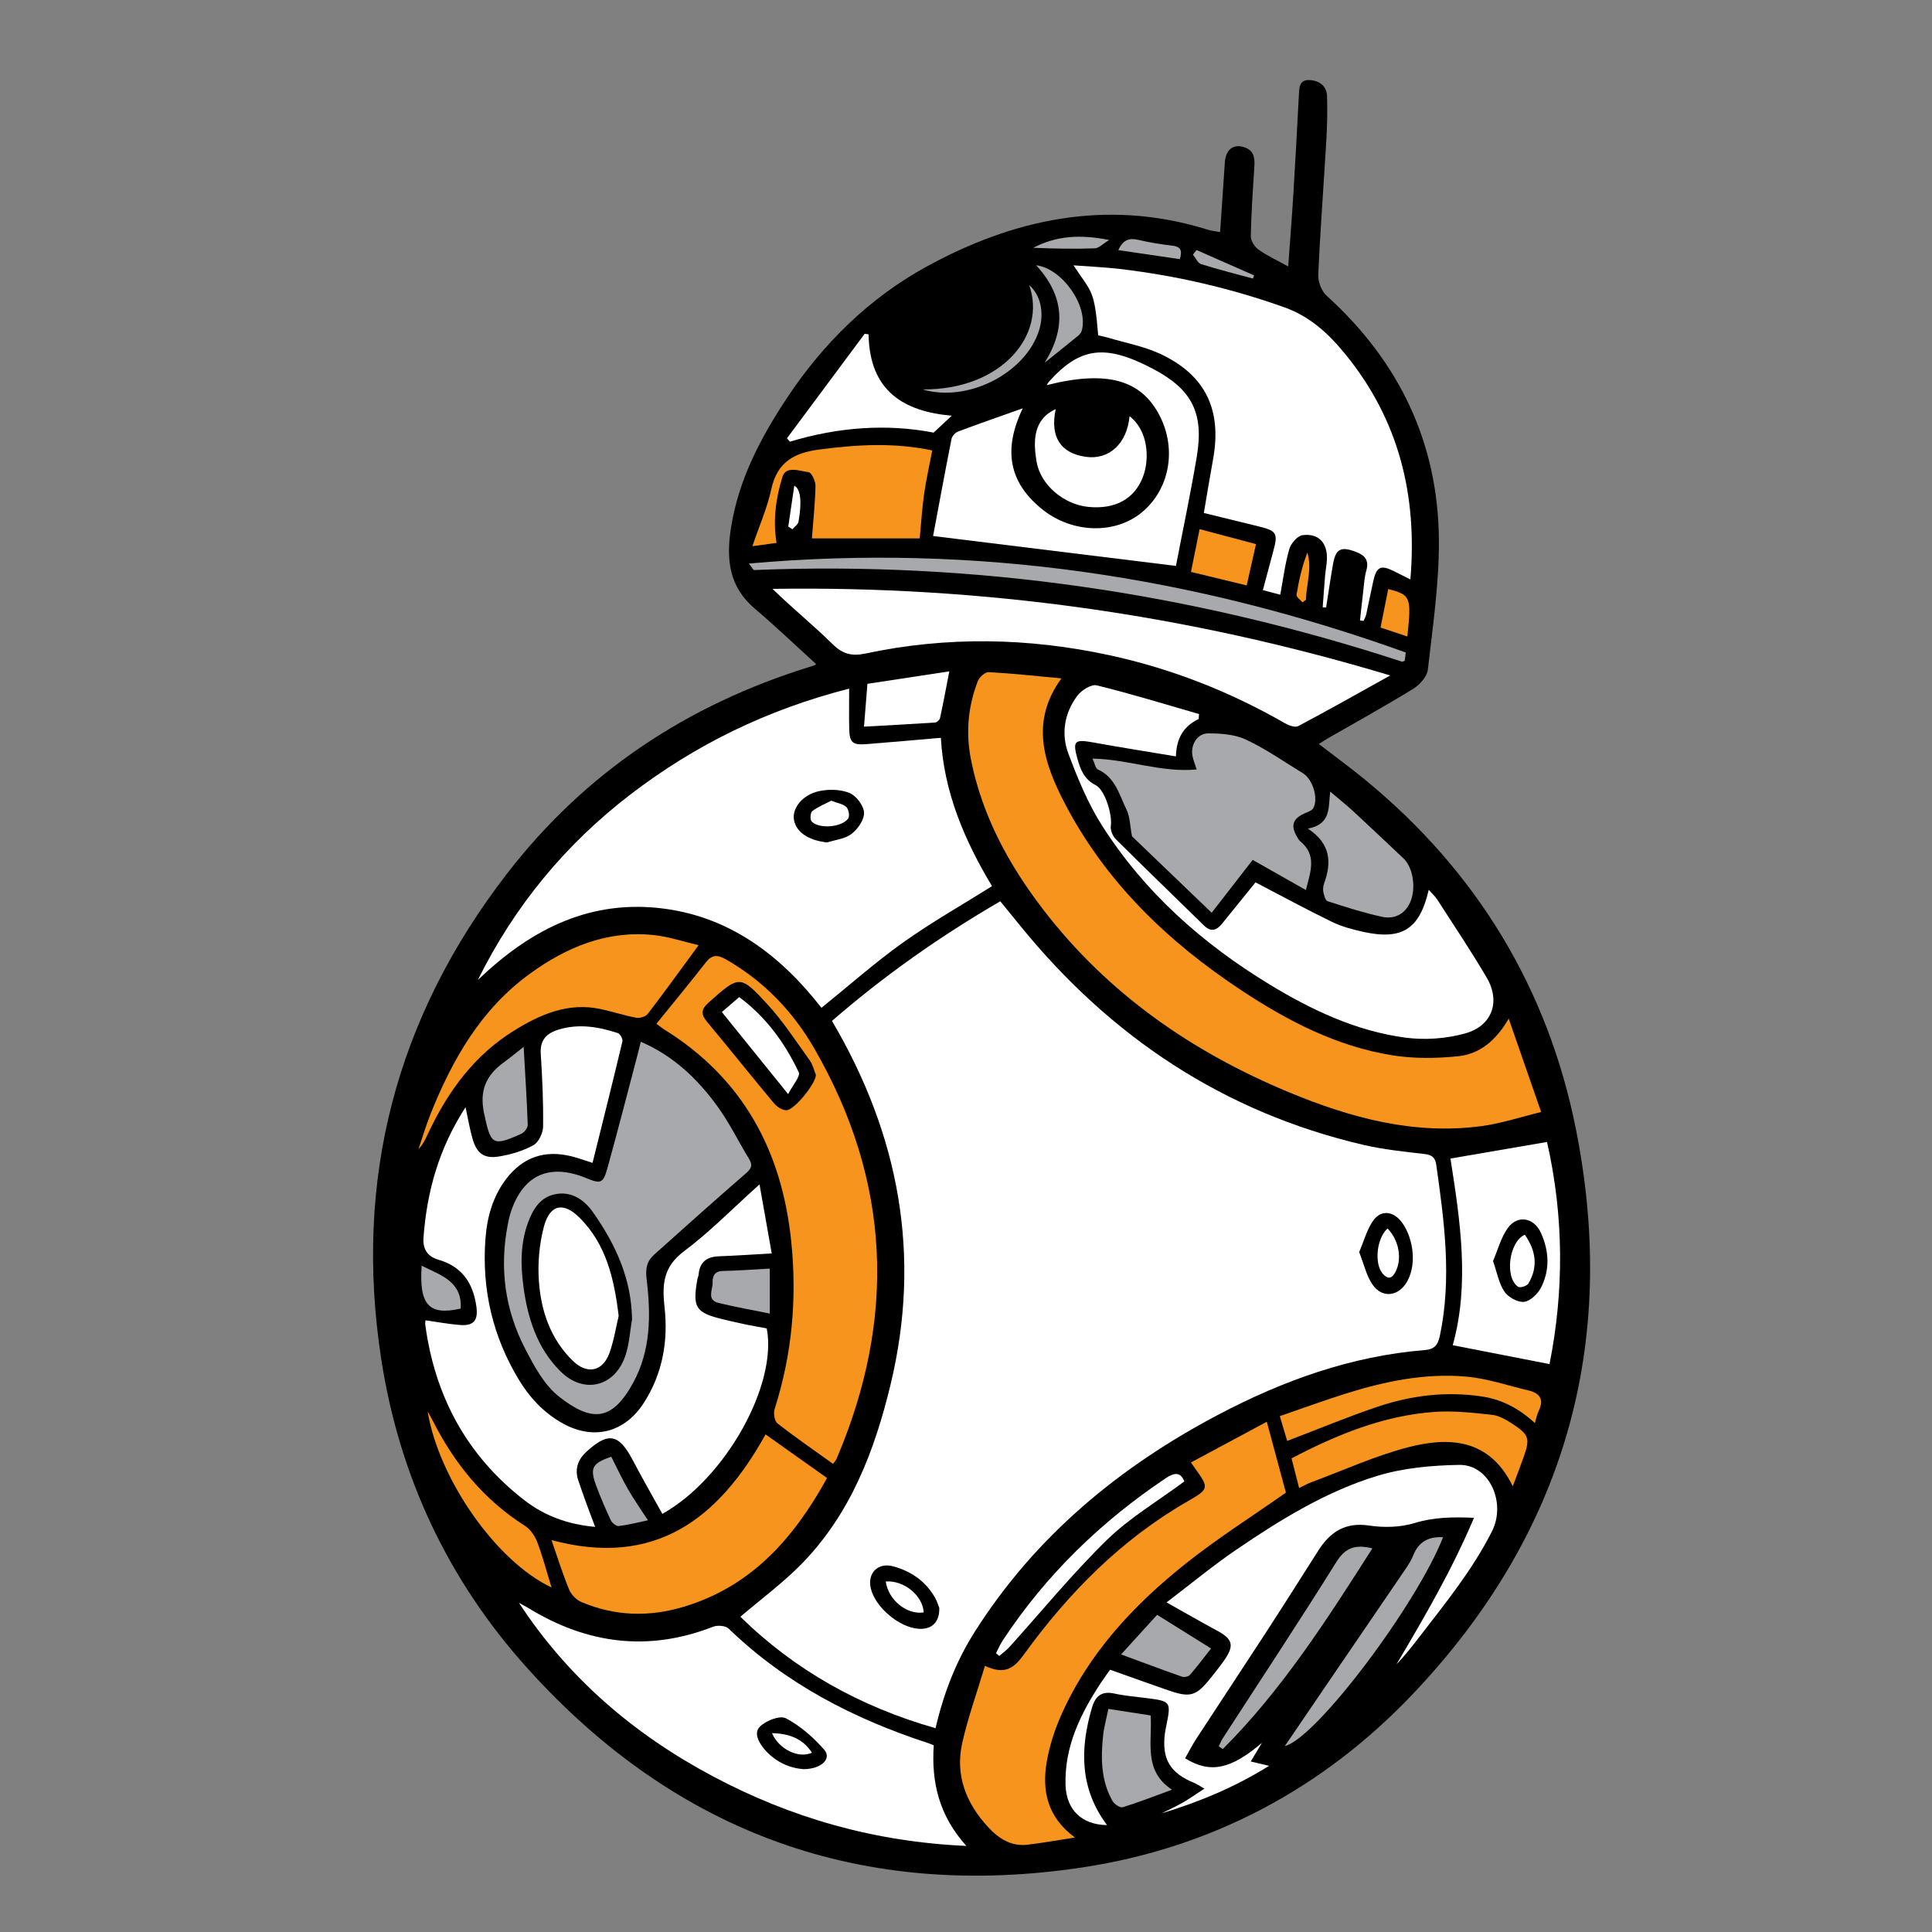 <?xml version="1.0" encoding="utf-8"?>
<!-- Generator: Adobe Illustrator 16.0.0, SVG Export Plug-In . SVG Version: 6.00 Build 0)  -->
<!DOCTYPE svg PUBLIC "-//W3C//DTD SVG 1.1//EN" "http://www.w3.org/Graphics/SVG/1.1/DTD/svg11.dtd">
<svg version="1.1" id="Layer_1" xmlns="http://www.w3.org/2000/svg" xmlns:xlink="http://www.w3.org/1999/xlink" x="0px" y="0px"
	 width="864px" height="864px" viewBox="0 0 864 864" enable-background="new 0 0 864 864" xml:space="preserve">
<rect x="0" y="0" width="864" height="864" fill="#808080" stroke="none"/>
<path fill-rule="evenodd" clip-rule="evenodd" d="M364.978,296.982c-9.237-8.388-18.143-16.915-27.525-24.88
	c-11.441-9.714-12.709-21.936-10.607-35.672c3.336-21.793,13.282-40.652,25.217-58.634c16.146-24.328,36.827-44.593,62.19-58.506
	c38.77-21.267,80.12-30.271,124.07-17.118c0.908,0.272,1.797,0.62,2.72,0.823c1.291,0.283,2.604,0.462,4.602,0.805
	c0.705-10.437,1.391-20.808,2.111-31.175c0.408-5.894,3.933-8.5,9.007-6.662c3.984,1.443,4.424,4.658,4.195,8.324
	c-0.648,10.415-1.396,20.833-1.603,31.26c-0.041,2.05,1.681,4.834,3.439,6.079c3.966,2.808,8.463,4.864,13.3,7.532
	c0.821-11.48,1.688-22.351,2.356-33.234c0.885-14.391,1.627-28.79,2.404-43.187c0.178-3.292,0.018-7.107,4.665-6.927
	c4.37,0.17,7.803,2.517,7.948,7.31c0.196,6.452,0.064,12.933-0.313,19.379c-1.173,20.08-2.716,40.14-3.62,60.23
	c-0.142,3.145,1.396,7.402,3.678,9.465c32.472,29.371,50.014,65.792,50.268,109.535c0.113,19.259-2.76,38.567-4.946,57.776
	c-0.354,3.107-3.64,6.75-6.556,8.546c-12.446,7.664-25.265,14.723-37.94,22.017c-1.29,0.742-2.529,1.572-4.249,2.646
	c7.188,5.545,14.168,10.645,20.84,16.123c49.775,40.863,81.548,93.209,94.092,155.96c19.288,96.49-5.18,181.617-73.152,253.041
	c-40.11,42.148-89.905,68.542-147.307,77.249c-98.159,14.892-181.557-14.891-248.269-88.88
	c-35.635-39.521-57.486-86.11-65.543-138.665c-12.296-80.191,6.708-152.646,56.308-216.87
	c35.031-45.36,80.632-75.485,135.184-92.401c0.723-0.224,1.459-0.417,2.163-0.69C364.444,297.446,364.724,297.161,364.978,296.982z"
	/>
<g>
	<path fill-rule="evenodd" clip-rule="evenodd" fill="#A7A9AC" d="M334.893,252.021c101.468-9.031,198.623,5.578,293.858,39.804
		c-0.354-0.775-0.055-0.435-0.081-0.124c-0.115,1.303-0.328,2.598-0.492,3.814c-0.551,0.175-0.96,0.464-1.244,0.372
		c-94.12-30.761-190.575-44.958-289.616-40.967C336.773,254.942,336.173,253.598,334.893,252.021z"/>
	<g>
		<path fill-rule="evenodd" clip-rule="evenodd" fill="#A7A9AC" d="M286.566,465.885c14.706,6.327,25.458,16.71,34.338,28.96
			c5.312,7.327,9.298,15.604,14.04,23.357c1.738,2.841,1.155,4.345-1.386,6.542c-13.772,11.907-27.312,24.086-40.888,36.221
			c-3.395,3.034-4.099,6.11-3.478,11.3c1.874,15.66,1.94,31.507-6.03,46.11c-9.468,17.348-18.597,17.645-33.168,6.196
			c-6.661-5.234-11.21-13.794-15.241-21.606c-8.975-17.393-11.451-36.021-7.664-55.347c0.365-1.861,0.74-3.736,1.332-5.532
			c5.524-16.76,17.402-22.041,33.975-15.15c6.174,2.567,7.356,2.276,9.203-4.377c4.7-16.933,9.054-33.962,13.54-50.954
			C285.611,469.812,286.037,468.01,286.566,465.885z M282.649,590.042c-0.22-18.249-7.468-33.775-17.567-48.067
			c-3.597-5.09-8.987-9.087-15.955-8.07c-7.273,1.06-10.692,6.57-13.013,12.897c-3.359,9.159-3.314,18.623-2.09,28.088
			c1.857,14.356,6.094,27.926,16.629,38.396c10.463,10.397,24.399,6.908,29.068-7.155
			C281.422,601.008,281.714,595.419,282.649,590.042z"/>
		<path fill-rule="evenodd" clip-rule="evenodd" fill="#A7A9AC" d="M535.154,344.107c-0.813-2.539-1.461-4.107-1.812-5.739
			c-1.09-5.072,1.926-10.387,6.97-10.393c5.676-0.007,11.907,0.435,16.908,2.785c8.881,4.172,17.04,9.893,25.454,15.042
			c4.41,2.7,7.033,11.264,4.634,15.608c-0.602,1.088-2.318,1.672-3.632,2.233c-5.58,2.384-6.668,5.542-3.562,10.725
			c0.389,0.648,0.771,1.368,1.338,1.832c7.666,6.272,4.559,13.766,2.55,21.831c-8.036-4.551-15.718-8.902-23.795-13.477
			c-6.073,7.826-11.958,15.408-18.345,23.637c-12.548-12.044-24.794-23.799-35.626-34.196c-0.96-5.052-0.918-8.808-2.398-11.812
			c-3.271-6.633-4.981-14.51-12.842-18.064c-1.108-0.5-1.421-2.757-2.421-4.876C504.65,339.563,519.312,345.61,535.154,344.107z"/>
		<path fill-rule="evenodd" clip-rule="evenodd" fill="#A7A9AC" d="M584.904,370.562c10.528-1.997,9.064-9.429,9.979-16.544
			c3.902,3.318,7.26,5.979,10.398,8.878c7.516,6.941,14.948,13.974,22.377,21.01c4.284,4.059,5.767,13.473,2.931,19.706
			c-2.454,5.397-7.206,7.57-12.646,6.372c-8.204-1.806-16.255-4.369-24.254-6.974c-1.03-0.336-1.617-2.787-1.922-4.353
			c-0.239-1.226,0.06-2.676,0.491-3.895C595.522,385.557,595.072,377.282,584.904,370.562z"/>
		<path fill-rule="evenodd" clip-rule="evenodd" fill="#A7A9AC" d="M645.341,687.456c-11.763,30.075-56.624,89.866-70.754,93.395
			c6.487-9.531,12.484-18.36,18.499-27.177c11.879-17.413,23.782-34.808,35.632-52.24c1.269-1.866,2.478-3.839,3.312-5.923
			C634.384,689.618,638.644,687.099,645.341,687.456z"/>
		<path fill-rule="evenodd" clip-rule="evenodd" fill="#A7A9AC" d="M495.675,764.222c6.671,1.039,12.743,1.985,18.915,2.947
			c0.776,11.922-3.454,24.629,9.533,33.197c-7.885,2.879-14.889,5.641-22.063,7.849c-1.159,0.355-3.737-1.383-4.536-2.79
			c-5.203-9.168-5.278-19.219-4.204-29.32C493.715,772.387,494.758,768.736,495.675,764.222z"/>
		<path fill-rule="evenodd" clip-rule="evenodd" fill="#A7A9AC" d="M613.731,692.438c-20.253,31.757-40.327,63.193-66.873,89.733
			c-0.605-0.396-1.211-0.791-1.816-1.187c0.572-1.178,1.028-2.432,1.735-3.522c16.994-26.282,34.278-52.382,50.846-78.93
			C601.719,691.968,606.295,690.61,613.731,692.438z"/>
		<path fill-rule="evenodd" clip-rule="evenodd" fill="#A7A9AC" d="M234.178,468.161c0.693,12.297,1.438,23.595,1.825,34.904
			c0.045,1.331-1.572,3.382-2.919,3.991c-12.956,5.862-13.62,4.757-16.577-9.043c-2.217-10.346,0.879-17.149,8.783-22.904
			C228.184,473.002,230.938,470.704,234.178,468.161z"/>
		<path fill-rule="evenodd" clip-rule="evenodd" fill="#A7A9AC" d="M541.595,737.209c-3.128,3.966-6.167,8.018-9.475,11.837
			c-0.648,0.749-2.524,1.122-3.52,0.773c-8.862-3.105-17.654-6.414-27.246-9.949c5.923-6.511,11.215-12.328,16.113-17.714
			C525.617,727.24,533.417,732.106,541.595,737.209z"/>
		<path fill-rule="evenodd" clip-rule="evenodd" fill="#A7A9AC" d="M344.255,567.318c0,6.843,0,12.818,0,20.123
			c-7.979-1.632-15.514-2.947-22.926-4.765c-5.451-1.337-2.552-5.918-2.651-9.064c-0.081-2.563,0.678-5.145,4.452-5.222
			C329.931,568.251,336.723,567.723,344.255,567.318z"/>
		<path fill-rule="evenodd" clip-rule="evenodd" fill="#A7A9AC" d="M273.361,651.456c2.481,4.865,4.79,9.853,7.516,14.601
			c2.608,4.545,5.649,8.84,8.876,13.826c-4.639,0.973-8.807,2.073-13.044,2.578c-1.09,0.13-2.953-1.352-3.518-2.542
			c-2.354-4.958-4.505-10.026-6.44-15.164C263.635,656.482,264.711,654.453,273.361,651.456z"/>
		<path fill-rule="evenodd" clip-rule="evenodd" fill="#A7A9AC" d="M467.157,162.22c9.72-15.463,8.833-29.944-3.803-43.602
			c11.782,1.475,23.42,18.28,20.446,29.116c-0.23,0.835-0.804,1.718-1.474,2.267C477.306,154.119,472.222,158.157,467.157,162.22z"
			/>
		<path fill-rule="evenodd" clip-rule="evenodd" fill="#A7A9AC" d="M412.595,174.151c35.429,0.287,55.56-24.49,47.664-46.645
			c5.031,4.337,6.817,12.233,4.507,19.917C458.969,166.698,432.925,180.201,412.595,174.151z"/>
		<path fill-rule="evenodd" clip-rule="evenodd" fill="#A7A9AC" d="M188.565,566.045c8.77,4.325,18.176,7.081,17.469,19.166
			C191.908,588.382,187.363,583.739,188.565,566.045z"/>
		<path fill-rule="evenodd" clip-rule="evenodd" fill="#A7A9AC" d="M500.142,111.854c2.028-4.667,4.904-5.548,9.044-4.561
			c4.954,1.183,10.025,1.985,15.09,2.567c3.572,0.411,4.62,1.955,3.346,6.044C518.616,114.578,509.552,113.241,500.142,111.854z"/>
		<path fill-rule="evenodd" clip-rule="evenodd" fill="#A7A9AC" d="M496.018,107.34c-2.9,1.744-4.634,3.658-6.43,3.719
			c-9.151,0.312-18.319,0.144-27.495-0.245C472.334,105.465,483.08,104.705,496.018,107.34z"/>
		<path fill-rule="evenodd" clip-rule="evenodd" fill="#A7A9AC" d="M535.092,111.815c8.586,3.781,17.173,7.563,25.76,11.345
			c-0.182,0.47-0.363,0.94-0.545,1.41c-7.729-2.101-15.512-4.034-23.144-6.444c-1.517-0.479-2.457-2.785-3.663-4.248
			C534.031,113.19,534.562,112.503,535.092,111.815z"/>
	</g>
</g>
<g>
	<path fill-rule="evenodd" clip-rule="evenodd" fill="#F7941E" d="M674.704,455.536c5.056,14.555,9.511,27.376,14.511,41.763
		c-9.292,2.253-17.721,5.069-26.373,6.256c-30.321,4.158-58.916-3.658-86.412-15.085c-43.291-17.991-80.981-44.055-109.844-81.632
		c-15.415-20.069-27.326-41.887-32.349-67.076c-2.417-12.118-1.327-23.781,3.034-35.155c0.681-1.777,3.297-4.111,4.9-4.024
		c10.56,0.572,21.087,1.737,32.509,2.79c-14.186,19.415-7.759,38.034,1.361,55.635c18.36,35.433,46.323,62.24,79.338,84.025
		c20.58,13.581,42.348,24.842,66.923,28.852c9.75,1.59,20.025,1.493,29.881,0.452C661.576,471.344,668.912,465.528,674.704,455.536z
		"/>
	<path fill-rule="evenodd" clip-rule="evenodd" fill="#F7941E" d="M293.544,457.843c7.669-9.488,15.032-18.388,22.138-27.489
		c2.876-3.685,5.473-3.323,9.165-1.197c16.746,9.644,29.691,23.073,39.268,39.647c34.349,59.45,36.821,120.738,10.009,183.568
		c-0.286,0.671-0.844,1.227-1.587,2.277c-8.408-6.038-16.82-11.823-24.847-18.1c-1.334-1.042-1.881-4.52-1.283-6.389
		c7.88-24.638,10.083-49.77,7.39-75.428c-4.234-40.34-21.742-72.649-56.836-94.394C296.164,459.847,295.439,459.234,293.544,457.843
		z M364.873,480.681c-0.835-2.02-1.384-4.569-2.781-6.51c-6.083-8.448-11.784-17.296-18.79-24.928
		c-12.388-13.496-12.679-13.098-26.506-0.805c-3.324,2.956-3.336,5.245-0.556,8.577c10.069,12.066,19.858,24.365,29.934,36.427
		c1.286,1.538,3.639,3.06,5.497,3.059C355.197,496.501,364.848,484.552,364.873,480.681z"/>
	<path fill-rule="evenodd" clip-rule="evenodd" fill="#F7941E" d="M440.473,744.974c8.914,4.203,13.053,0.941,17.315-4.94
		c20.029-27.64,43.609-51.602,73.534-68.759c9.393-5.384,9.357-5.952,3.191-14.497c-0.532-0.738-1.045-1.49-1.93-2.757
		c11.251-6.037,22.188-11.905,33.938-18.21c3.006,11.15,5.88,21.811,8.545,31.695c-15.258,10.719-30.533,20.389-44.603,31.573
		c-23.557,18.727-43.887,40.48-56.155,68.539c-2.789,6.378-4.963,13.209-6.162,20.053c-2.284,13.021,0.128,24.921,12.573,34.083
		c-7.898,1.212-14.543,2.416-21.234,3.213c-7.289,0.867-12.895-2.787-17.544-7.812c-9.843-10.635-14.865-23.185-11.638-37.619
		C432.846,768.166,436.838,757.121,440.473,744.974z"/>
	<path fill-rule="evenodd" clip-rule="evenodd" fill="#F7941E" d="M369.864,660.977c-14.946,27.081-33.914,48.589-64.296,57.636
		c-15.594,4.644-30.692,4.096-45.548-2.166c-2.263-0.954-4.575-3.327-5.513-5.603c-2.92-7.081-5.191-14.431-7.862-22.104
		c46.095,12.381,74.653-9.273,95.718-47.272C351.512,647.958,360.701,654.476,369.864,660.977z"/>
	<path fill-rule="evenodd" clip-rule="evenodd" fill="#F7941E" d="M312.413,422.701c-8.042,10.954-15.239,20.941-22.72,30.709
		c-0.935,1.22-3.521,2.035-5.101,1.742c-5.393-1-10.641-2.748-16.011-3.901c-14.44-3.103-26.915,2.345-38.709,9.65
		c-17.712,10.972-29.493,27.082-38.256,45.637c-1.206,2.551-2.312,5.149-4.471,7.372c1.763-5.186,3.299-10.463,5.327-15.544
		c9.779-24.503,22.607-47.009,44.441-62.875c16.357-11.887,34.467-19.453,55.233-17.348
		C298.992,418.837,305.675,421.139,312.413,422.701z"/>
	<path fill-rule="evenodd" clip-rule="evenodd" fill="#F7941E" d="M416.911,201.436c-1.31,6.88-2.744,13.164-3.651,19.522
		c-0.906,6.352-1.284,12.779-1.952,19.799c-15.779,0-31.783,0-48.225,0c0.583-7.711,1.436-15.562,1.604-23.427
		c0.045-2.141-1.766-6.017-3.077-6.175c-3.989-0.48-10.125-3.034-11.709,2.137c-2.829,9.229-4.343,18.988-2.623,29.502
		c-2.892,0.39-6.323,0.853-10.798,1.457c3.042-8.979,6.626-17.103,8.476-25.604c2.624-12.056,10.264-16.172,21.527-17.638
		C383.127,198.841,399.622,197.796,416.911,201.436z"/>
	<path fill-rule="evenodd" clip-rule="evenodd" fill="#F7941E" d="M577.578,652.188c20.447-10.705,41.101-19.106,63.771-20.767
		c8.543-0.625,17.264,0.359,25.831,1.286c3.21,0.348,6.456,2.241,9.263,4.078c7.4,4.845,7.864,6.601,4.938,14.82
		c-1.519,4.266-3.153,8.49-4.863,13.081c-10.342-21.355-28.43-22.212-46.683-17.494c-14.913,3.854-29.138,10.383-43.652,15.768
		c-1.58,0.587-3.054,1.459-5.213,2.507C579.83,661.001,578.777,656.882,577.578,652.188z"/>
	<path fill-rule="evenodd" clip-rule="evenodd" fill="#F7941E" d="M575.631,644.391c-0.813-2.734-1.884-6.332-3.298-11.086
		c10.115-3.471,19.98-7.107,30.003-10.238c17.294-5.402,35.03-9.012,53.169-7.456c9.474,0.812,18.752,3.999,28.093,6.221
		c4.981,1.187,7.014,3.982,4.543,9.069c-0.732,1.508-1.041,3.221-1.746,5.488c-6.859-6.306-14.47-10.479-23.528-11.855
		c-15.914-2.419-31.465-0.56-46.525,4.478C602.776,633.548,589.546,639.089,575.631,644.391z"/>
	<path fill-rule="evenodd" clip-rule="evenodd" fill="#F7941E" d="M246.65,709.921c-24.447-11.458-50.278-48.029-55.43-78.748
		c0.788,1.42,1.623,2.817,2.357,4.266c9.714,19.157,22.813,35.278,41.173,46.911c2.425,1.537,4.446,4.508,5.498,7.256
		C242.667,695.928,244.373,702.522,246.65,709.921z"/>
	<path fill-rule="evenodd" clip-rule="evenodd" fill="#F7941E" d="M532.604,255.762c1.354-6.7,2.545-12.595,3.864-19.123
		c8.515,2.261,16.61,4.411,25.217,6.696c-1.399,6.226-2.709,12.046-4.152,18.469C549.21,259.787,541.239,257.855,532.604,255.762z"
		/>
	<path fill-rule="evenodd" clip-rule="evenodd" fill="#F7941E" d="M629.381,284.627c-4.134-1.368-7.826-2.589-12-3.971
		c1.183-5.91,2.316-11.567,3.453-17.247C630.907,266.091,631.23,266.878,629.381,284.627z"/>
	<path fill-rule="evenodd" clip-rule="evenodd" fill="#F7941E" d="M582.453,269.378c-0.93-1.134-2.789-2.416-2.637-3.379
		c1.012-6.38,2.456-12.691,4.85-18.896c2.174,7.199-0.467,14.121-0.655,21.138C583.491,268.621,582.973,269,582.453,269.378z"/>
</g>
<g>
	<path fill-rule="evenodd" clip-rule="evenodd" fill="#FFFFFF" d="M418.38,772.854c-33.853-9.608-63.022-26.052-87.282-49.83
		c9.417-8.053,19.116-15.176,27.416-23.669c21.81-22.315,32.584-50.441,39.736-80.109c13.88-57.575,3.998-111.455-26.189-162.691
		c23.082-20.016,48.059-37.698,75.269-53.496c3.021,3.706,6.087,7.467,9.151,11.23c40.272,49.46,90.693,83.085,153.149,97.684
		c9.017,2.107,18.327,3.053,27.55,4.123c3.314,0.384,4.683,1.716,5.119,4.792c3.604,25.39,7.012,50.733,1.636,76.38
		c-0.936,4.46-2.585,6.14-6.744,6.478c-32.917,2.678-63.295,13.604-92.258,28.856c-44.32,23.341-81.876,54.375-108.971,97.06
		C427.664,742.731,422.062,756.996,418.38,772.854z M607.833,559.947c2.077,5.267,3.182,10.398,5.906,14.438
		c4.341,6.438,11.844,5.419,15.6-1.397c4.777-8.671,2.021-20.914-2.782-26.824c-3.796-4.67-9.1-5.102-12.508-0.229
		C611.262,549.918,609.972,554.947,607.833,559.947z M420.052,719.068c-0.355-0.872-0.928-2.878-1.933-4.637
		c-4.172-7.298-10.602-11.722-18.587-13.938c-6.821-1.894-11.715,2.907-10.121,9.803c1.948,8.427,12.726,17.537,21.423,18.108
		C416.586,728.783,420.22,725.578,420.052,719.068z"/>
	<path fill-rule="evenodd" clip-rule="evenodd" fill="#FFFFFF" d="M379.748,307.963c0,6.646-0.098,12.308,0.026,17.965
		c0.135,6.119,1.474,7.339,7.599,6.86c10.947-0.855,21.884-1.85,33.382-2.833c1.384,24.438,10.602,45.881,22.877,66.343
		c-13.631,8.554-27.182,16.22-39.791,25.207c-12.472,8.889-23.993,19.113-36.48,29.195c-18.389-23.58-41.657-41.502-73.305-44.685
		c-32.114-3.23-57.83,10.632-80.373,32.256c16.326-32.927,39.021-60.552,68.171-82.917
		C310.842,333.113,342.95,317.354,379.748,307.963z M369.901,376.748c3.707-1.204,8.049-1.591,10.939-3.843
		c2.788-2.172,5.714-6.348,5.561-9.497c-0.152-3.135-3.462-7.53-6.462-8.766c-4.029-1.66-9.302-1.79-13.661-0.836
		c-7.578,1.657-12.167,7.782-11.188,12.949C356.143,372.308,361.749,375.854,369.901,376.748z"/>
	<path fill-rule="evenodd" clip-rule="evenodd" fill="#FFFFFF" d="M266.157,682.822c-12.117-1.048-22.597-4.929-31.555-11.849
		c-25.786-19.917-40.135-46.511-44.43-78.671c-0.067-0.502,0.058-1.029,0.114-1.857c5.235,0.738,10.237,1.687,15.283,2.094
		c6.502,0.524,8.374-2.205,7.423-8.611c-1.542-10.399-6.539-17.548-16.941-20.58c-4.753-1.386-7.05-4.623-6.664-9.85
		c1.519-20.536,6.811-39.812,18.805-58.346c1.191,5.479,1.898,9.838,3.11,14.052c1.877,6.53,5.079,9.054,11.714,7.999
		c5.343-0.85,10.815-2.481,15.522-5.058c2.337-1.278,4.294-5.444,4.333-8.333c0.148-10.812-0.343-21.651-1.042-32.451
		c-0.412-6.35,2.598-9.337,8.215-10.996c8.999-2.658,17.7-1.165,26.276,1.649c1.016,0.333,2.28,2.64,2.028,3.699
		c-4.293,18.024-8.807,35.996-13.36,54.334c-3.904-1.226-6.708-2.279-9.597-2.982c-11.688-2.845-21.414,0.35-28.818,9.898
		c-6.146,7.927-8.749,17.227-9.482,27.036c-1.692,22.646,3.247,43.775,15.065,63.228c4.715,7.762,10.746,14.203,18.66,18.844
		c14.004,8.212,28.285,5,37.102-8.689c8.38-13.013,10.956-27.662,9.283-42.626c-1.153-10.316-0.643-18.215,8.687-25.188
		c11.501-8.598,21.642-19.015,33.769-29.901c1.935,10.939,3.643,20.588,5.464,30.882c-8.601,0.477-16.125,0.993-23.657,1.276
		c-5.4,0.202-8.566,2.576-9.034,8.137c-0.062,0.744-0.44,1.457-0.571,2.201c-2.231,12.671-0.781,14.904,11.641,17.878
		c3.318,0.794,6.643,1.565,9.983,2.262c3.142,0.653,6.308,1.192,9.415,1.771c4.851,25.261-18.528,67.227-46.691,82.929
		c-4.449-8.043-9.047-16.034-13.335-24.188c-6.112-11.62-10.878-12.529-20.624-3.575c-3.832,3.521-5.328,7.762-3.619,12.848
		c1.147,3.415,2.347,6.812,3.577,10.198C263.414,675.615,264.691,678.922,266.157,682.822z"/>
	<path fill-rule="evenodd" clip-rule="evenodd" fill="#FFFFFF" d="M630.731,259.125c-2.83-1.427-5.148-2.629-7.496-3.772
		c-5.767-2.807-7.646-1.912-9.086,4.469c-1.13,4.995-2.081,10.03-3.189,15.029c-0.217,0.984-0.785,1.891-1.192,2.833
		c-0.522-0.088-1.046-0.175-1.569-0.263c0.469-4.246,0.901-8.496,1.416-12.736c0.388-3.192,0.524-6.475,1.407-9.533
		c1.41-4.882-0.932-7.013-5.032-8.503c-6.393-2.323-8.657-1.166-9.85,5.595c-1.139,6.457-2.071,12.949-3.094,19.426
		c-0.511-0.024-1.022-0.048-1.532-0.072c0.358-4.76,0.686-9.522,1.09-14.278c0.191-2.257,0.648-4.494,0.781-6.752
		c0.445-7.601-3.498-12.161-10.854-11.25c-2.272,0.281-5.212,3.69-5.947,6.219c-1.894,6.516-2.725,13.34-4.053,20.422
		c-2.541-0.674-4.852-1.287-7.776-2.062c1.605-6.006,3.132-11.798,4.705-17.579c2.134-7.84,1.438-8.972-6.642-10.923
		c-8.055-1.944-16.098-3.941-24.454-5.991c1.419-8.288,2.68-16.102,4.104-23.885c4.052-22.131-3.228-37.644-23.384-47.166
		c-7.427-3.508-15.802-5.013-23.755-7.397c-1.416-0.424-2.883-0.679-4.213-0.985c-1.719-20.877-2.908-18.929-11.04-31.307
		c7.421,0.562,14.099,0.833,20.716,1.612c25.135,2.961,49.612,8.621,73.511,17.13c11.704,4.168,19.979,11.935,27.498,21.19
		C625.468,187.728,633.935,221.252,630.731,259.125z"/>
	<path fill-rule="evenodd" clip-rule="evenodd" fill="#FFFFFF" d="M417.577,780.502c-1.107,16.599,2.368,31.415,14.584,45.004
		c-41.159-1.834-78.336-12.498-113.363-31.132c-35.127-18.687-64.595-43.815-86.724-77.586c1.493,0.829,3.017,1.609,4.475,2.497
		c26.136,15.934,53.45,19.485,82.346,8.195c1.969-0.771,5.585-0.491,6.952,0.831c25.43,24.604,55.882,40.336,89.167,51.187
		C415.723,779.729,416.405,780.041,417.577,780.502z M359.356,791.177c8.068-0.035,12.696-4.741,9.226-8.71
		c-4.84-5.534-10.713-10.682-17.16-14.051c-2.669-1.395-9.146,1.126-11.742,3.887c-2.69,2.859-0.222,7.361,2.683,10.549
		C347.226,788.187,353.271,790.729,359.356,791.177z"/>
	<path fill-rule="evenodd" clip-rule="evenodd" fill="#FFFFFF" d="M536.056,321.544c-6.469,3.096-9.931,8.162-10.187,16.716
		c-12.529-2.097-24.772-4.013-36.961-6.231c-8.387-1.526-9.315-0.698-7.055,7.374c1.355,4.835,3.04,9.131,8.106,11.698
		c4.27,2.164,7.535,13.412,6.808,18.218c-0.281,1.857,0.801,4.551,2.188,5.932c13.058,13,26.338,25.778,39.504,38.669
		c3.177,3.111,5.701,2.061,8.099-0.898c5.008-6.18,10.008-12.365,14.914-18.427c11.558,6.021,22.693,12.081,34.082,17.622
		c4.381,2.131,9.255,3.446,14.044,4.501c17.42,3.837,25.275-1.146,29.336-18.769c1.438,1.618,2.838,2.833,3.801,4.33
		c7.469,11.615,15.194,23.086,22.166,34.995c6.221,10.626,2.439,21.498-9.64,24.872c-8.507,2.378-18.105,3.058-26.866,1.88
		c-21.913-2.945-41.711-12.278-60.479-23.676c-30.106-18.283-56.002-41.247-75.028-71.07c-6.338-9.935-10.934-21.155-15.099-32.249
		c-3.342-8.899-1.78-18.202,4.031-25.939c1.837-2.446,6.238-5.194,8.678-4.595c15.363,3.771,30.505,8.447,45.719,12.823
		C536.163,320.062,536.109,320.803,536.056,321.544z"/>
	<path fill-rule="evenodd" clip-rule="evenodd" fill="#FFFFFF" d="M529.993,786.321c11.259,6.983,20.485,4.881,34.338-6.902
		c-1.534,2.562-3.068,5.124-4.988,8.331c2.657,0.624,4.941,1.161,8.21,1.929c-15.389,9.607-31.348,16.188-48.076,21.259
		c3.145-1.581,6.365-3.029,9.412-4.778c3.065-1.761,5.959-3.82,9.733-6.272c-2.168-1.224-3.33-2.058-4.619-2.581
		c-10.75-4.367-14.534-10.739-13.042-22.141c0.147-1.128,0.379-2.247,0.606-3.362c2.208-10.846,2.055-11.04-9.099-12.445
		c-4.7-0.592-9.456-0.966-14.066-1.982c-5.676-1.252-8.51,1.013-10.066,6.288c-5.457,18.493-5.469,36.242,6.73,52.53
		c-11.269-0.115-18.244-6.869-18.554-17.989c-0.479-17.133,6.642-31.682,15.729-45.526c1.246-1.899,2.609-3.722,4.193-5.971
		c8.679,3.079,17.348,6.228,26.066,9.23c9.883,3.403,12.438,2.601,19.06-5.707c2.014-2.525,4.041-5.05,5.888-7.696
		c4.688-6.718,3.863-9.547-3.319-13.394c-6.964-3.728-13.797-7.701-22.437-12.547c11.263-8.563,20.864-16.536,31.134-23.528
		c19.808-13.486,40.309-26.16,63.349-33.127c11.583-3.503,24.2-4.619,36.383-4.832c13.454-0.235,21.136,16.848,14.667,29.692
		c-8.611,17.099-20.582,31.818-32.161,46.84c-3.327,4.317-6.644,8.643-10.529,12.617c12.492-21.059,24.785-42.162,34.646-65.491
		c-9.665-0.409-18.008-0.269-26.606,2.355c-6.312,1.927-13.658,2.116-20.247,1.119c-10.722-1.625-17.47,2.837-22.8,11.222
		c-7.847,12.344-15.663,24.705-23.631,36.971c-10.243,15.767-20.649,31.429-30.919,47.179
		C533.146,780.417,531.634,783.432,529.993,786.321z"/>
	<path fill-rule="evenodd" clip-rule="evenodd" fill="#FFFFFF" d="M621.707,302.075c-14.596,8.109-27.784,15.584-41.181,22.665
		c-1.41,0.746-4.308-0.381-6.079-1.399c-24.552-14.096-50.61-24.334-78.264-30.318c-36.297-7.854-72.73-8.518-109.14-0.761
		c-5.897,1.257-10.101,0.341-14.604-4.097c-8.622-8.499-18.072-16.159-26.978-24.821
		C439.054,261.939,530.578,274.62,621.707,302.075z"/>
	<path fill-rule="evenodd" clip-rule="evenodd" fill="#FFFFFF" d="M525.888,253.082c-36.321-4.473-72.008-8.868-108.603-13.374
		c2.643-14.1,5.331-28.763,8.233-43.383c0.256-1.288,1.699-2.874,2.956-3.344c9.958-3.726,20.004-7.213,28.901-10.376
		c-8.872,18.483-6.279,33.277,8.96,45.354c13.337,10.568,32.353,11.071,44.309,1.172c12.319-10.201,15.665-27.996,8.083-42.993
		c-8.288-16.394-23.793-20.672-50.601-13.903c0.322-0.533,0.536-1.052,0.89-1.447c14.034-15.688,25.336-17.068,46.791-5.734
		c17.205,9.089,22.682,19.622,19.401,39.152C532.454,220.609,529.002,236.894,525.888,253.082z"/>
	<path fill-rule="evenodd" clip-rule="evenodd" fill="#FFFFFF" d="M691.837,510.691c7.541,33.244,7.642,66.604,1.117,99.341
		c-14.585-2.846-28.601-5.582-43.284-8.447c7.618-27.301,3.374-55.547-1.023-83.478
		C662.935,515.654,676.862,513.263,691.837,510.691z M667.695,563.939c1.778,5.097,2.578,9.969,5.088,13.686
		c1.693,2.507,5.961,4.871,8.782,4.566c2.781-0.299,6.149-3.551,7.582-6.362c4.058-7.952,3.638-16.315-0.026-24.468
		c-3.083-6.856-10.451-8.267-14.842-2.153C671.227,553.457,669.859,558.918,667.695,563.939z"/>
	<path fill-rule="evenodd" clip-rule="evenodd" fill="#FFFFFF" d="M351.94,196c11.585-15.579,23.171-31.157,34.756-46.737
		c0.582,0.087,1.163,0.174,1.744,0.26c0.388,25.555,15.961,34.52,37.174,36.382c-1.907,1.782-4.508,4.213-8.095,7.566
		c-20.734-4.053-42.647-2.503-64.269,4.052C352.814,197.016,352.377,196.508,351.94,196z"/>
	<path fill-rule="evenodd" clip-rule="evenodd" fill="#FFFFFF" d="M472.12,182.976c-2.629,12.305,2.093,19.649,13.351,21.305
		c10.493,1.543,18.542-5.884,19.668-18.148c8.396,6.428,9.068,19.168,5.963,27.194c-3.823,9.885-12.432,14.494-24.28,13.375
		c-10.997-1.04-21.517-9.78-23.279-20.316C462.1,197.76,461.81,187.596,472.12,182.976z"/>
	<path fill-rule="evenodd" clip-rule="evenodd" fill="#FFFFFF" d="M386.383,324.96c0.527-6.579,0.991-12.355,1.537-19.155
		c11.866-1.807,23.719-3.611,36.619-5.575c-1.499,7.695-2.722,14.317-4.152,20.894c-0.177,0.814-1.413,1.936-2.221,1.991
		C407.829,323.814,397.482,324.345,386.383,324.96z"/>
	<path fill-rule="evenodd" clip-rule="evenodd" fill="#FFFFFF" d="M529.653,662.487c-11.863,8.815-24.489,16.266-34.674,26.215
		c-15.441,15.085-29.172,31.921-43.675,47.971c-1.306,1.445-2.944,2.59-4.43,3.875c-0.481-0.409-0.963-0.819-1.444-1.228
		c0.99-1.906,1.817-3.919,2.993-5.703c19.307-29.289,43.967-53.188,73.062-72.66C525.313,658.396,527.984,658.344,529.653,662.487z"
		/>
	<path fill-rule="evenodd" clip-rule="evenodd" fill="#FFFFFF" d="M352.522,235.466c0.889-6.046,1.778-12.092,2.684-18.257
		c2.815,1.376,3.495,7.117,1.894,16.083c-0.225,1.257-1.802,2.271-2.754,3.399C353.737,236.283,353.13,235.874,352.522,235.466z"/>
	<path fill-rule="evenodd" clip-rule="evenodd" fill="#FFFFFF" d="M620.544,549.384c5.355,5.573,6.616,14.244,3.192,20.008
		c-1.688,2.842-3.514,2.315-5.354,0.228C614.484,565.197,615.603,553.686,620.544,549.384z"/>
	<path fill-rule="evenodd" clip-rule="evenodd" fill="#FFFFFF" d="M396.107,707.245c8.254-0.604,16.604,6.387,16.972,13.838
		C405.593,722.229,397.304,715.633,396.107,707.245z"/>
	<path fill-rule="evenodd" clip-rule="evenodd" fill="#FFFFFF" d="M371.726,358.08c2.77,1.071,5.261,1.419,6.758,2.824
		c1.041,0.977,1.586,3.999,0.849,5.083c-2.739,4.028-13.159,4.856-16.38,1.362c-0.768-0.833-0.568-3.98,0.275-4.614
		C365.831,360.78,368.959,359.524,371.726,358.08z"/>
	<path fill-rule="evenodd" clip-rule="evenodd" fill="#FFFFFF" d="M345.245,775.073c7.562,0.176,13.627,2.318,17.878,8.74
		C357.207,786.562,348.355,782.345,345.245,775.073z"/>
	<path fill-rule="evenodd" clip-rule="evenodd" fill="#FFFFFF" d="M352.458,489.292c-10.637-13.173-20.016-24.789-29.639-36.706
		c2.59-2.233,4.995-4.306,7.755-6.687c12.03,8.921,20.418,20.52,26.624,33.602C358.065,481.331,354.514,485.257,352.458,489.292z"/>
	<path fill-rule="evenodd" clip-rule="evenodd" fill="#FFFFFF" d="M276.673,588.488c-1.12,4.671-2.064,10.702-4.043,16.372
		c-2.949,8.45-9.975,10.011-16.419,3.743c-10.034-9.761-14.308-22.392-15.229-35.856c-0.546-7.985,0.207-16.404,2.242-24.137
		c2.654-10.084,8.833-11.252,16.128-3.884C270.94,556.428,274.625,571.415,276.673,588.488z"/>
	<path fill-rule="evenodd" clip-rule="evenodd" fill="#FFFFFF" d="M681.909,552.17c5.099,7.287,5.957,14.519,1.574,21.855
		c-0.644,1.077-3.708,2.033-4.561,1.449C672.775,571.27,674.808,555.32,681.909,552.17z"/>
</g>
</svg>
